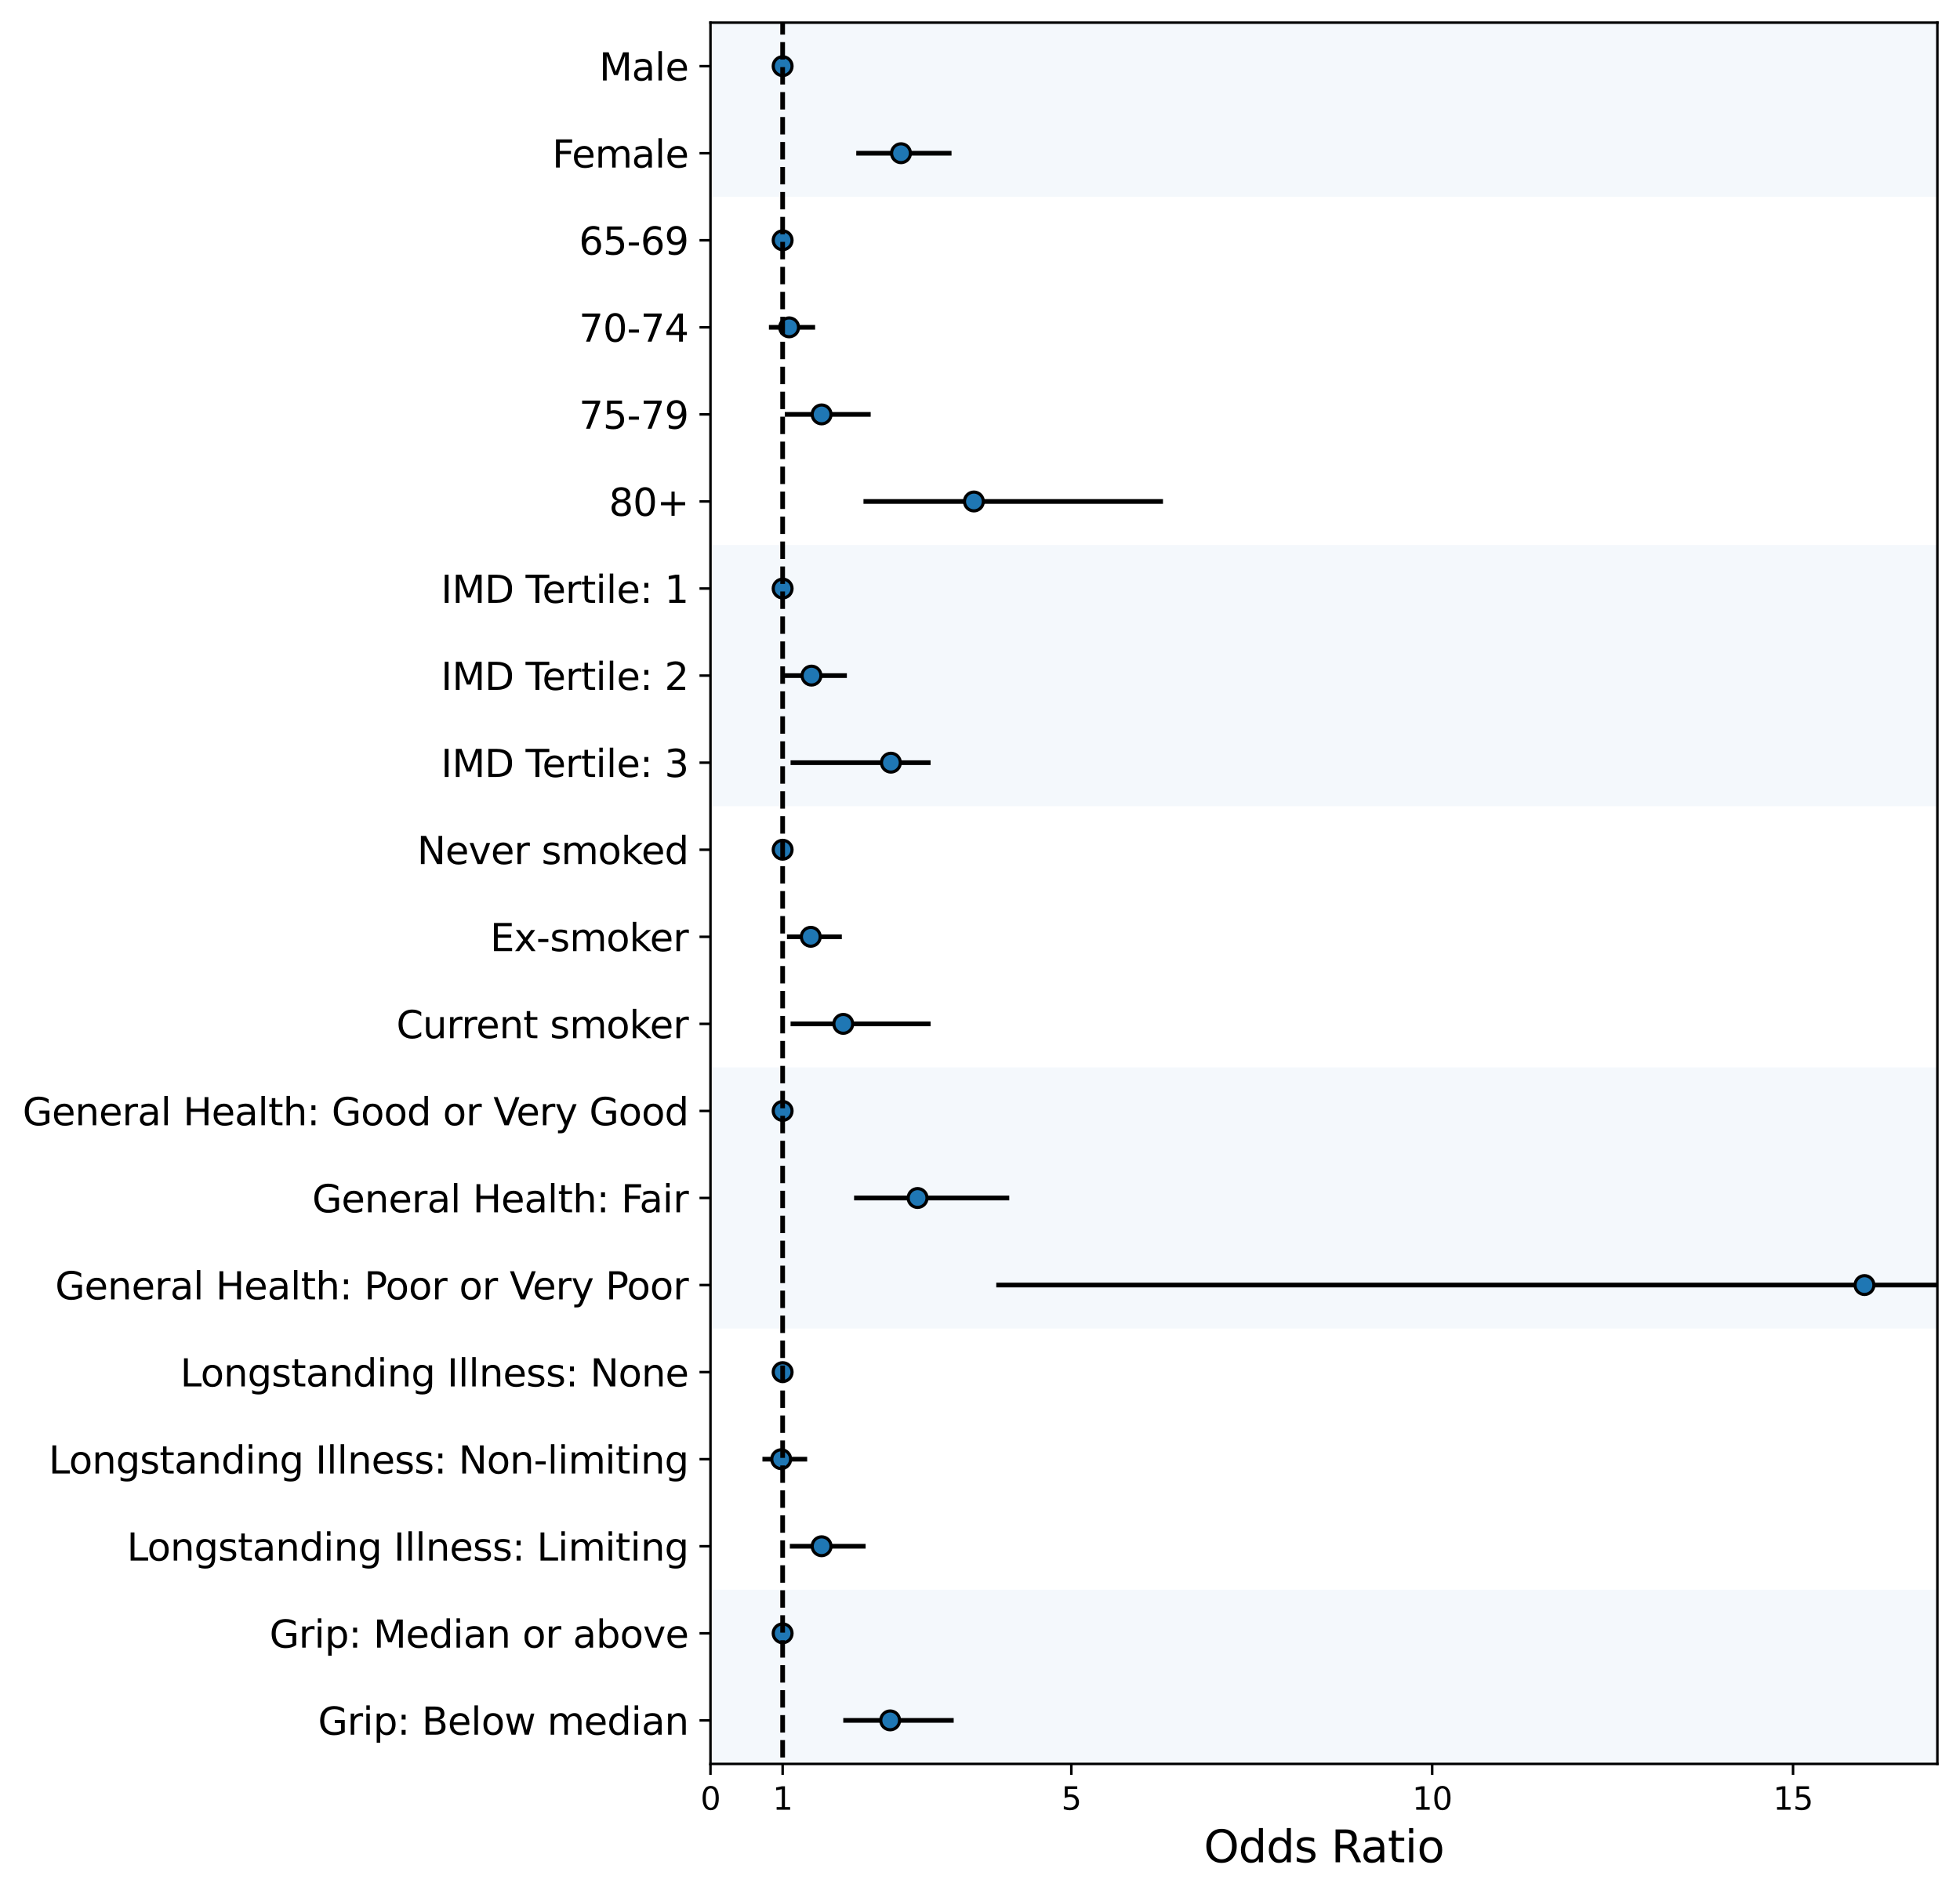 <?xml version="1.0" encoding="utf-8" standalone="no"?>
<!DOCTYPE svg PUBLIC "-//W3C//DTD SVG 1.1//EN"
  "http://www.w3.org/Graphics/SVG/1.1/DTD/svg11.dtd">
<svg xmlns:xlink="http://www.w3.org/1999/xlink" width="623.984pt" height="603.028pt" viewBox="0 0 623.984 603.028" xmlns="http://www.w3.org/2000/svg" version="1.1">
 <defs>
  <style type="text/css">*{stroke-linejoin: round; stroke-linecap: butt}</style>
 </defs>
 <g id="figure_1">
  <g id="patch_1">
   <path d="M 0 603.028 
L 623.984 603.028 
L 623.984 0 
L 0 0 
z
" style="fill: #ffffff"/>
  </g>
  <g id="axes_1">
   <g id="patch_2">
    <path d="M 226.184 561.6 
L 616.784 561.6 
L 616.784 7.2 
L 226.184 7.2 
z
" style="fill: #ffffff"/>
   </g>
   <g id="PolyCollection_1">
    <defs>
     <path id="mcd8cd45d99" d="M 203.207 -96.868 
L 203.207 -41.428 
L 616.784 -41.428 
L 616.784 -96.868 
L 616.784 -96.868 
L 203.207 -96.868 
z
"/>
    </defs>
    <g clip-path="url(#pb4b46b99a5)">
     <use xlink:href="#mcd8cd45d99" x="0" y="603.028" style="fill: #1f77b4; fill-opacity: 0.05"/>
    </g>
   </g>
   <g id="PolyCollection_2">
    <defs>
     <path id="m947e1f8c2d" d="M 203.207 -180.028 
L 203.207 -96.868 
L 616.784 -96.868 
L 616.784 -180.028 
L 616.784 -180.028 
L 203.207 -180.028 
z
"/>
    </defs>
    <g clip-path="url(#pb4b46b99a5)">
     <use xlink:href="#m947e1f8c2d" x="0" y="603.028" style="fill: #ffffff; fill-opacity: 0.05"/>
    </g>
   </g>
   <g id="PolyCollection_3">
    <defs>
     <path id="mc89054a65e" d="M 203.207 -263.188 
L 203.207 -180.028 
L 616.784 -180.028 
L 616.784 -263.188 
L 616.784 -263.188 
L 203.207 -263.188 
z
"/>
    </defs>
    <g clip-path="url(#pb4b46b99a5)">
     <use xlink:href="#mc89054a65e" x="0" y="603.028" style="fill: #1f77b4; fill-opacity: 0.05"/>
    </g>
   </g>
   <g id="PolyCollection_4">
    <defs>
     <path id="m7acc82a62a" d="M 203.207 -346.348 
L 203.207 -263.188 
L 616.784 -263.188 
L 616.784 -346.348 
L 616.784 -346.348 
L 203.207 -346.348 
z
"/>
    </defs>
    <g clip-path="url(#pb4b46b99a5)">
     <use xlink:href="#m7acc82a62a" x="0" y="603.028" style="fill: #ffffff; fill-opacity: 0.05"/>
    </g>
   </g>
   <g id="PolyCollection_5">
    <defs>
     <path id="m56901413cc" d="M 203.207 -429.507 
L 203.207 -346.348 
L 616.784 -346.348 
L 616.784 -429.507 
L 616.784 -429.507 
L 203.207 -429.507 
z
"/>
    </defs>
    <g clip-path="url(#pb4b46b99a5)">
     <use xlink:href="#m56901413cc" x="0" y="603.028" style="fill: #1f77b4; fill-opacity: 0.05"/>
    </g>
   </g>
   <g id="PolyCollection_6">
    <defs>
     <path id="mdb73502185" d="M 203.207 -540.388 
L 203.207 -429.507 
L 616.784 -429.507 
L 616.784 -540.388 
L 616.784 -540.388 
L 203.207 -540.388 
z
"/>
    </defs>
    <g clip-path="url(#pb4b46b99a5)">
     <use xlink:href="#mdb73502185" x="0" y="603.028" style="fill: #ffffff; fill-opacity: 0.05"/>
    </g>
   </g>
   <g id="PolyCollection_7">
    <defs>
     <path id="m9c65bb2703" d="M 203.207 -595.827 
L 203.207 -540.388 
L 616.784 -540.388 
L 616.784 -595.827 
L 616.784 -595.827 
L 203.207 -595.827 
z
"/>
    </defs>
    <g clip-path="url(#pb4b46b99a5)">
     <use xlink:href="#m9c65bb2703" x="0" y="603.028" style="fill: #1f77b4; fill-opacity: 0.05"/>
    </g>
   </g>
   <g id="LineCollection_1">
    <path d="M 249.16 21.06 
L 249.16 21.06 
" clip-path="url(#pb4b46b99a5)" style="fill: none; stroke: #000000; stroke-width: 1.5"/>
    <path d="M 272.596 48.78 
L 302.925 48.78 
" clip-path="url(#pb4b46b99a5)" style="fill: none; stroke: #000000; stroke-width: 1.5"/>
    <path d="M 249.16 76.5 
L 249.16 76.5 
" clip-path="url(#pb4b46b99a5)" style="fill: none; stroke: #000000; stroke-width: 1.5"/>
    <path d="M 244.795 104.22 
L 259.5 104.22 
" clip-path="url(#pb4b46b99a5)" style="fill: none; stroke: #000000; stroke-width: 1.5"/>
    <path d="M 249.85 131.94 
L 277.192 131.94 
" clip-path="url(#pb4b46b99a5)" style="fill: none; stroke: #000000; stroke-width: 1.5"/>
    <path d="M 274.894 159.66 
L 370.246 159.66 
" clip-path="url(#pb4b46b99a5)" style="fill: none; stroke: #000000; stroke-width: 1.5"/>
    <path d="M 249.16 187.38 
L 249.16 187.38 
" clip-path="url(#pb4b46b99a5)" style="fill: none; stroke: #000000; stroke-width: 1.5"/>
    <path d="M 249.85 215.1 
L 269.609 215.1 
" clip-path="url(#pb4b46b99a5)" style="fill: none; stroke: #000000; stroke-width: 1.5"/>
    <path d="M 251.688 242.82 
L 296.262 242.82 
" clip-path="url(#pb4b46b99a5)" style="fill: none; stroke: #000000; stroke-width: 1.5"/>
    <path d="M 249.16 270.54 
L 249.16 270.54 
" clip-path="url(#pb4b46b99a5)" style="fill: none; stroke: #000000; stroke-width: 1.5"/>
    <path d="M 250.539 298.26 
L 268.001 298.26 
" clip-path="url(#pb4b46b99a5)" style="fill: none; stroke: #000000; stroke-width: 1.5"/>
    <path d="M 251.688 325.98 
L 296.262 325.98 
" clip-path="url(#pb4b46b99a5)" style="fill: none; stroke: #000000; stroke-width: 1.5"/>
    <path d="M 249.16 353.7 
L 249.16 353.7 
" clip-path="url(#pb4b46b99a5)" style="fill: none; stroke: #000000; stroke-width: 1.5"/>
    <path d="M 271.907 381.42 
L 321.306 381.42 
" clip-path="url(#pb4b46b99a5)" style="fill: none; stroke: #000000; stroke-width: 1.5"/>
    <path d="M 317.171 409.14 
L 624.984 409.14 
" clip-path="url(#pb4b46b99a5)" style="fill: none; stroke: #000000; stroke-width: 1.5"/>
    <path d="M 249.16 436.86 
L 249.16 436.86 
" clip-path="url(#pb4b46b99a5)" style="fill: none; stroke: #000000; stroke-width: 1.5"/>
    <path d="M 242.727 464.58 
L 256.972 464.58 
" clip-path="url(#pb4b46b99a5)" style="fill: none; stroke: #000000; stroke-width: 1.5"/>
    <path d="M 251.458 492.3 
L 275.583 492.3 
" clip-path="url(#pb4b46b99a5)" style="fill: none; stroke: #000000; stroke-width: 1.5"/>
    <path d="M 249.16 520.02 
L 249.16 520.02 
" clip-path="url(#pb4b46b99a5)" style="fill: none; stroke: #000000; stroke-width: 1.5"/>
    <path d="M 268.46 547.74 
L 303.614 547.74 
" clip-path="url(#pb4b46b99a5)" style="fill: none; stroke: #000000; stroke-width: 1.5"/>
   </g>
   <g id="line2d_1">
    <defs>
     <path id="mbb0b770c91" d="M 0 3 
C 0.796 3 1.559 2.684 2.121 2.121 
C 2.684 1.559 3 0.796 3 0 
C 3 -0.796 2.684 -1.559 2.121 -2.121 
C 1.559 -2.684 0.796 -3 0 -3 
C -0.796 -3 -1.559 -2.684 -2.121 -2.121 
C -2.684 -1.559 -3 -0.796 -3 0 
C -3 0.796 -2.684 1.559 -2.121 2.121 
C -1.559 2.684 -0.796 3 0 3 
z
" style="stroke: #000000"/>
    </defs>
    <g clip-path="url(#pb4b46b99a5)">
     <use xlink:href="#mbb0b770c91" x="249.16" y="21.06" style="stroke: #000000"/>
     <use xlink:href="#mbb0b770c91" x="286.842" y="48.78" style="stroke: #000000"/>
     <use xlink:href="#mbb0b770c91" x="249.16" y="76.5" style="stroke: #000000"/>
     <use xlink:href="#mbb0b770c91" x="251.228" y="104.22" style="stroke: #000000"/>
     <use xlink:href="#mbb0b770c91" x="261.568" y="131.94" style="stroke: #000000"/>
     <use xlink:href="#mbb0b770c91" x="310.048" y="159.66" style="stroke: #000000"/>
     <use xlink:href="#mbb0b770c91" x="249.16" y="187.38" style="stroke: #000000"/>
     <use xlink:href="#mbb0b770c91" x="258.351" y="215.1" style="stroke: #000000"/>
     <use xlink:href="#mbb0b770c91" x="283.625" y="242.82" style="stroke: #000000"/>
     <use xlink:href="#mbb0b770c91" x="249.16" y="270.54" style="stroke: #000000"/>
     <use xlink:href="#mbb0b770c91" x="258.121" y="298.26" style="stroke: #000000"/>
     <use xlink:href="#mbb0b770c91" x="268.46" y="325.98" style="stroke: #000000"/>
     <use xlink:href="#mbb0b770c91" x="249.16" y="353.7" style="stroke: #000000"/>
     <use xlink:href="#mbb0b770c91" x="292.126" y="381.42" style="stroke: #000000"/>
     <use xlink:href="#mbb0b770c91" x="593.578" y="409.14" style="stroke: #000000"/>
     <use xlink:href="#mbb0b770c91" x="249.16" y="436.86" style="stroke: #000000"/>
     <use xlink:href="#mbb0b770c91" x="248.701" y="464.58" style="stroke: #000000"/>
     <use xlink:href="#mbb0b770c91" x="261.568" y="492.3" style="stroke: #000000"/>
     <use xlink:href="#mbb0b770c91" x="249.16" y="520.02" style="stroke: #000000"/>
     <use xlink:href="#mbb0b770c91" x="283.395" y="547.74" style="stroke: #000000"/>
    </g>
   </g>
   <g id="matplotlib.axis_1">
    <g id="xtick_1">
     <g id="line2d_2">
      <defs>
       <path id="m3e91bd9769" d="M 0 0 
L 0 3.5 
" style="stroke: #000000; stroke-width: 0.8"/>
      </defs>
      <g>
       <use xlink:href="#m3e91bd9769" x="226.184" y="561.6" style="stroke: #000000; stroke-width: 0.8"/>
      </g>
     </g>
     <g id="text_1">
      <!-- 0 -->
      <g transform="translate(223.002 576.198) scale(0.1 -0.1)">
       <defs>
        <path id="DejaVuSans-30" d="M 2034 4250 
Q 1547 4250 1301 3770 
Q 1056 3291 1056 2328 
Q 1056 1369 1301 889 
Q 1547 409 2034 409 
Q 2525 409 2770 889 
Q 3016 1369 3016 2328 
Q 3016 3291 2770 3770 
Q 2525 4250 2034 4250 
z
M 2034 4750 
Q 2819 4750 3233 4129 
Q 3647 3509 3647 2328 
Q 3647 1150 3233 529 
Q 2819 -91 2034 -91 
Q 1250 -91 836 529 
Q 422 1150 422 2328 
Q 422 3509 836 4129 
Q 1250 4750 2034 4750 
z
" transform="scale(0.016)"/>
       </defs>
       <use xlink:href="#DejaVuSans-30"/>
      </g>
     </g>
    </g>
    <g id="xtick_2">
     <g id="line2d_3">
      <g>
       <use xlink:href="#m3e91bd9769" x="249.16" y="561.6" style="stroke: #000000; stroke-width: 0.8"/>
      </g>
     </g>
     <g id="text_2">
      <!-- 1 -->
      <g transform="translate(245.979 576.198) scale(0.1 -0.1)">
       <defs>
        <path id="DejaVuSans-31" d="M 794 531 
L 1825 531 
L 1825 4091 
L 703 3866 
L 703 4441 
L 1819 4666 
L 2450 4666 
L 2450 531 
L 3481 531 
L 3481 0 
L 794 0 
L 794 531 
z
" transform="scale(0.016)"/>
       </defs>
       <use xlink:href="#DejaVuSans-31"/>
      </g>
     </g>
    </g>
    <g id="xtick_3">
     <g id="line2d_4">
      <g>
       <use xlink:href="#m3e91bd9769" x="341.066" y="561.6" style="stroke: #000000; stroke-width: 0.8"/>
      </g>
     </g>
     <g id="text_3">
      <!-- 5 -->
      <g transform="translate(337.885 576.198) scale(0.1 -0.1)">
       <defs>
        <path id="DejaVuSans-35" d="M 691 4666 
L 3169 4666 
L 3169 4134 
L 1269 4134 
L 1269 2991 
Q 1406 3038 1543 3061 
Q 1681 3084 1819 3084 
Q 2600 3084 3056 2656 
Q 3513 2228 3513 1497 
Q 3513 744 3044 326 
Q 2575 -91 1722 -91 
Q 1428 -91 1123 -41 
Q 819 9 494 109 
L 494 744 
Q 775 591 1075 516 
Q 1375 441 1709 441 
Q 2250 441 2565 725 
Q 2881 1009 2881 1497 
Q 2881 1984 2565 2268 
Q 2250 2553 1709 2553 
Q 1456 2553 1204 2497 
Q 953 2441 691 2322 
L 691 4666 
z
" transform="scale(0.016)"/>
       </defs>
       <use xlink:href="#DejaVuSans-35"/>
      </g>
     </g>
    </g>
    <g id="xtick_4">
     <g id="line2d_5">
      <g>
       <use xlink:href="#m3e91bd9769" x="455.948" y="561.6" style="stroke: #000000; stroke-width: 0.8"/>
      </g>
     </g>
     <g id="text_4">
      <!-- 10 -->
      <g transform="translate(449.586 576.198) scale(0.1 -0.1)">
       <use xlink:href="#DejaVuSans-31"/>
       <use xlink:href="#DejaVuSans-30" x="63.623"/>
      </g>
     </g>
    </g>
    <g id="xtick_5">
     <g id="line2d_6">
      <g>
       <use xlink:href="#m3e91bd9769" x="570.831" y="561.6" style="stroke: #000000; stroke-width: 0.8"/>
      </g>
     </g>
     <g id="text_5">
      <!-- 15 -->
      <g transform="translate(564.468 576.198) scale(0.1 -0.1)">
       <use xlink:href="#DejaVuSans-31"/>
       <use xlink:href="#DejaVuSans-35" x="63.623"/>
      </g>
     </g>
    </g>
    <g id="text_6">
     <!-- Odds Ratio -->
     <g transform="translate(383.246 592.916) scale(0.14 -0.14)">
      <defs>
       <path id="DejaVuSans-4f" d="M 2522 4238 
Q 1834 4238 1429 3725 
Q 1025 3213 1025 2328 
Q 1025 1447 1429 934 
Q 1834 422 2522 422 
Q 3209 422 3611 934 
Q 4013 1447 4013 2328 
Q 4013 3213 3611 3725 
Q 3209 4238 2522 4238 
z
M 2522 4750 
Q 3503 4750 4090 4092 
Q 4678 3434 4678 2328 
Q 4678 1225 4090 567 
Q 3503 -91 2522 -91 
Q 1538 -91 948 565 
Q 359 1222 359 2328 
Q 359 3434 948 4092 
Q 1538 4750 2522 4750 
z
" transform="scale(0.016)"/>
       <path id="DejaVuSans-64" d="M 2906 2969 
L 2906 4863 
L 3481 4863 
L 3481 0 
L 2906 0 
L 2906 525 
Q 2725 213 2448 61 
Q 2172 -91 1784 -91 
Q 1150 -91 751 415 
Q 353 922 353 1747 
Q 353 2572 751 3078 
Q 1150 3584 1784 3584 
Q 2172 3584 2448 3432 
Q 2725 3281 2906 2969 
z
M 947 1747 
Q 947 1113 1208 752 
Q 1469 391 1925 391 
Q 2381 391 2643 752 
Q 2906 1113 2906 1747 
Q 2906 2381 2643 2742 
Q 2381 3103 1925 3103 
Q 1469 3103 1208 2742 
Q 947 2381 947 1747 
z
" transform="scale(0.016)"/>
       <path id="DejaVuSans-73" d="M 2834 3397 
L 2834 2853 
Q 2591 2978 2328 3040 
Q 2066 3103 1784 3103 
Q 1356 3103 1142 2972 
Q 928 2841 928 2578 
Q 928 2378 1081 2264 
Q 1234 2150 1697 2047 
L 1894 2003 
Q 2506 1872 2764 1633 
Q 3022 1394 3022 966 
Q 3022 478 2636 193 
Q 2250 -91 1575 -91 
Q 1294 -91 989 -36 
Q 684 19 347 128 
L 347 722 
Q 666 556 975 473 
Q 1284 391 1588 391 
Q 1994 391 2212 530 
Q 2431 669 2431 922 
Q 2431 1156 2273 1281 
Q 2116 1406 1581 1522 
L 1381 1569 
Q 847 1681 609 1914 
Q 372 2147 372 2553 
Q 372 3047 722 3315 
Q 1072 3584 1716 3584 
Q 2034 3584 2315 3537 
Q 2597 3491 2834 3397 
z
" transform="scale(0.016)"/>
       <path id="DejaVuSans-20" transform="scale(0.016)"/>
       <path id="DejaVuSans-52" d="M 2841 2188 
Q 3044 2119 3236 1894 
Q 3428 1669 3622 1275 
L 4263 0 
L 3584 0 
L 2988 1197 
Q 2756 1666 2539 1819 
Q 2322 1972 1947 1972 
L 1259 1972 
L 1259 0 
L 628 0 
L 628 4666 
L 2053 4666 
Q 2853 4666 3247 4331 
Q 3641 3997 3641 3322 
Q 3641 2881 3436 2590 
Q 3231 2300 2841 2188 
z
M 1259 4147 
L 1259 2491 
L 2053 2491 
Q 2509 2491 2742 2702 
Q 2975 2913 2975 3322 
Q 2975 3731 2742 3939 
Q 2509 4147 2053 4147 
L 1259 4147 
z
" transform="scale(0.016)"/>
       <path id="DejaVuSans-61" d="M 2194 1759 
Q 1497 1759 1228 1600 
Q 959 1441 959 1056 
Q 959 750 1161 570 
Q 1363 391 1709 391 
Q 2188 391 2477 730 
Q 2766 1069 2766 1631 
L 2766 1759 
L 2194 1759 
z
M 3341 1997 
L 3341 0 
L 2766 0 
L 2766 531 
Q 2569 213 2275 61 
Q 1981 -91 1556 -91 
Q 1019 -91 701 211 
Q 384 513 384 1019 
Q 384 1609 779 1909 
Q 1175 2209 1959 2209 
L 2766 2209 
L 2766 2266 
Q 2766 2663 2505 2880 
Q 2244 3097 1772 3097 
Q 1472 3097 1187 3025 
Q 903 2953 641 2809 
L 641 3341 
Q 956 3463 1253 3523 
Q 1550 3584 1831 3584 
Q 2591 3584 2966 3190 
Q 3341 2797 3341 1997 
z
" transform="scale(0.016)"/>
       <path id="DejaVuSans-74" d="M 1172 4494 
L 1172 3500 
L 2356 3500 
L 2356 3053 
L 1172 3053 
L 1172 1153 
Q 1172 725 1289 603 
Q 1406 481 1766 481 
L 2356 481 
L 2356 0 
L 1766 0 
Q 1100 0 847 248 
Q 594 497 594 1153 
L 594 3053 
L 172 3053 
L 172 3500 
L 594 3500 
L 594 4494 
L 1172 4494 
z
" transform="scale(0.016)"/>
       <path id="DejaVuSans-69" d="M 603 3500 
L 1178 3500 
L 1178 0 
L 603 0 
L 603 3500 
z
M 603 4863 
L 1178 4863 
L 1178 4134 
L 603 4134 
L 603 4863 
z
" transform="scale(0.016)"/>
       <path id="DejaVuSans-6f" d="M 1959 3097 
Q 1497 3097 1228 2736 
Q 959 2375 959 1747 
Q 959 1119 1226 758 
Q 1494 397 1959 397 
Q 2419 397 2687 759 
Q 2956 1122 2956 1747 
Q 2956 2369 2687 2733 
Q 2419 3097 1959 3097 
z
M 1959 3584 
Q 2709 3584 3137 3096 
Q 3566 2609 3566 1747 
Q 3566 888 3137 398 
Q 2709 -91 1959 -91 
Q 1206 -91 779 398 
Q 353 888 353 1747 
Q 353 2609 779 3096 
Q 1206 3584 1959 3584 
z
" transform="scale(0.016)"/>
      </defs>
      <use xlink:href="#DejaVuSans-4f"/>
      <use xlink:href="#DejaVuSans-64" x="78.711"/>
      <use xlink:href="#DejaVuSans-64" x="142.188"/>
      <use xlink:href="#DejaVuSans-73" x="205.664"/>
      <use xlink:href="#DejaVuSans-20" x="257.764"/>
      <use xlink:href="#DejaVuSans-52" x="289.551"/>
      <use xlink:href="#DejaVuSans-61" x="356.783"/>
      <use xlink:href="#DejaVuSans-74" x="418.062"/>
      <use xlink:href="#DejaVuSans-69" x="457.271"/>
      <use xlink:href="#DejaVuSans-6f" x="485.055"/>
     </g>
    </g>
   </g>
   <g id="matplotlib.axis_2">
    <g id="ytick_1">
     <g id="line2d_7">
      <defs>
       <path id="ma75c7af9a1" d="M 0 0 
L -3.5 0 
" style="stroke: #000000; stroke-width: 0.8"/>
      </defs>
      <g>
       <use xlink:href="#ma75c7af9a1" x="226.184" y="547.74" style="stroke: #000000; stroke-width: 0.8"/>
      </g>
     </g>
     <g id="text_7">
      <!-- Grip: Below median -->
      <g transform="translate(101.241 552.299) scale(0.12 -0.12)">
       <defs>
        <path id="DejaVuSans-47" d="M 3809 666 
L 3809 1919 
L 2778 1919 
L 2778 2438 
L 4434 2438 
L 4434 434 
Q 4069 175 3628 42 
Q 3188 -91 2688 -91 
Q 1594 -91 976 548 
Q 359 1188 359 2328 
Q 359 3472 976 4111 
Q 1594 4750 2688 4750 
Q 3144 4750 3555 4637 
Q 3966 4525 4313 4306 
L 4313 3634 
Q 3963 3931 3569 4081 
Q 3175 4231 2741 4231 
Q 1884 4231 1454 3753 
Q 1025 3275 1025 2328 
Q 1025 1384 1454 906 
Q 1884 428 2741 428 
Q 3075 428 3337 486 
Q 3600 544 3809 666 
z
" transform="scale(0.016)"/>
        <path id="DejaVuSans-72" d="M 2631 2963 
Q 2534 3019 2420 3045 
Q 2306 3072 2169 3072 
Q 1681 3072 1420 2755 
Q 1159 2438 1159 1844 
L 1159 0 
L 581 0 
L 581 3500 
L 1159 3500 
L 1159 2956 
Q 1341 3275 1631 3429 
Q 1922 3584 2338 3584 
Q 2397 3584 2469 3576 
Q 2541 3569 2628 3553 
L 2631 2963 
z
" transform="scale(0.016)"/>
        <path id="DejaVuSans-70" d="M 1159 525 
L 1159 -1331 
L 581 -1331 
L 581 3500 
L 1159 3500 
L 1159 2969 
Q 1341 3281 1617 3432 
Q 1894 3584 2278 3584 
Q 2916 3584 3314 3078 
Q 3713 2572 3713 1747 
Q 3713 922 3314 415 
Q 2916 -91 2278 -91 
Q 1894 -91 1617 61 
Q 1341 213 1159 525 
z
M 3116 1747 
Q 3116 2381 2855 2742 
Q 2594 3103 2138 3103 
Q 1681 3103 1420 2742 
Q 1159 2381 1159 1747 
Q 1159 1113 1420 752 
Q 1681 391 2138 391 
Q 2594 391 2855 752 
Q 3116 1113 3116 1747 
z
" transform="scale(0.016)"/>
        <path id="DejaVuSans-3a" d="M 750 794 
L 1409 794 
L 1409 0 
L 750 0 
L 750 794 
z
M 750 3309 
L 1409 3309 
L 1409 2516 
L 750 2516 
L 750 3309 
z
" transform="scale(0.016)"/>
        <path id="DejaVuSans-42" d="M 1259 2228 
L 1259 519 
L 2272 519 
Q 2781 519 3026 730 
Q 3272 941 3272 1375 
Q 3272 1813 3026 2020 
Q 2781 2228 2272 2228 
L 1259 2228 
z
M 1259 4147 
L 1259 2741 
L 2194 2741 
Q 2656 2741 2882 2914 
Q 3109 3088 3109 3444 
Q 3109 3797 2882 3972 
Q 2656 4147 2194 4147 
L 1259 4147 
z
M 628 4666 
L 2241 4666 
Q 2963 4666 3353 4366 
Q 3744 4066 3744 3513 
Q 3744 3084 3544 2831 
Q 3344 2578 2956 2516 
Q 3422 2416 3680 2098 
Q 3938 1781 3938 1306 
Q 3938 681 3513 340 
Q 3088 0 2303 0 
L 628 0 
L 628 4666 
z
" transform="scale(0.016)"/>
        <path id="DejaVuSans-65" d="M 3597 1894 
L 3597 1613 
L 953 1613 
Q 991 1019 1311 708 
Q 1631 397 2203 397 
Q 2534 397 2845 478 
Q 3156 559 3463 722 
L 3463 178 
Q 3153 47 2828 -22 
Q 2503 -91 2169 -91 
Q 1331 -91 842 396 
Q 353 884 353 1716 
Q 353 2575 817 3079 
Q 1281 3584 2069 3584 
Q 2775 3584 3186 3129 
Q 3597 2675 3597 1894 
z
M 3022 2063 
Q 3016 2534 2758 2815 
Q 2500 3097 2075 3097 
Q 1594 3097 1305 2825 
Q 1016 2553 972 2059 
L 3022 2063 
z
" transform="scale(0.016)"/>
        <path id="DejaVuSans-6c" d="M 603 4863 
L 1178 4863 
L 1178 0 
L 603 0 
L 603 4863 
z
" transform="scale(0.016)"/>
        <path id="DejaVuSans-77" d="M 269 3500 
L 844 3500 
L 1563 769 
L 2278 3500 
L 2956 3500 
L 3675 769 
L 4391 3500 
L 4966 3500 
L 4050 0 
L 3372 0 
L 2619 2869 
L 1863 0 
L 1184 0 
L 269 3500 
z
" transform="scale(0.016)"/>
        <path id="DejaVuSans-6d" d="M 3328 2828 
Q 3544 3216 3844 3400 
Q 4144 3584 4550 3584 
Q 5097 3584 5394 3201 
Q 5691 2819 5691 2113 
L 5691 0 
L 5113 0 
L 5113 2094 
Q 5113 2597 4934 2840 
Q 4756 3084 4391 3084 
Q 3944 3084 3684 2787 
Q 3425 2491 3425 1978 
L 3425 0 
L 2847 0 
L 2847 2094 
Q 2847 2600 2669 2842 
Q 2491 3084 2119 3084 
Q 1678 3084 1418 2786 
Q 1159 2488 1159 1978 
L 1159 0 
L 581 0 
L 581 3500 
L 1159 3500 
L 1159 2956 
Q 1356 3278 1631 3431 
Q 1906 3584 2284 3584 
Q 2666 3584 2933 3390 
Q 3200 3197 3328 2828 
z
" transform="scale(0.016)"/>
        <path id="DejaVuSans-6e" d="M 3513 2113 
L 3513 0 
L 2938 0 
L 2938 2094 
Q 2938 2591 2744 2837 
Q 2550 3084 2163 3084 
Q 1697 3084 1428 2787 
Q 1159 2491 1159 1978 
L 1159 0 
L 581 0 
L 581 3500 
L 1159 3500 
L 1159 2956 
Q 1366 3272 1645 3428 
Q 1925 3584 2291 3584 
Q 2894 3584 3203 3211 
Q 3513 2838 3513 2113 
z
" transform="scale(0.016)"/>
       </defs>
       <use xlink:href="#DejaVuSans-47"/>
       <use xlink:href="#DejaVuSans-72" x="77.49"/>
       <use xlink:href="#DejaVuSans-69" x="118.604"/>
       <use xlink:href="#DejaVuSans-70" x="146.387"/>
       <use xlink:href="#DejaVuSans-3a" x="209.863"/>
       <use xlink:href="#DejaVuSans-20" x="243.555"/>
       <use xlink:href="#DejaVuSans-42" x="275.342"/>
       <use xlink:href="#DejaVuSans-65" x="343.945"/>
       <use xlink:href="#DejaVuSans-6c" x="405.469"/>
       <use xlink:href="#DejaVuSans-6f" x="433.252"/>
       <use xlink:href="#DejaVuSans-77" x="494.434"/>
       <use xlink:href="#DejaVuSans-20" x="576.221"/>
       <use xlink:href="#DejaVuSans-6d" x="608.008"/>
       <use xlink:href="#DejaVuSans-65" x="705.42"/>
       <use xlink:href="#DejaVuSans-64" x="766.943"/>
       <use xlink:href="#DejaVuSans-69" x="830.42"/>
       <use xlink:href="#DejaVuSans-61" x="858.203"/>
       <use xlink:href="#DejaVuSans-6e" x="919.482"/>
      </g>
     </g>
    </g>
    <g id="ytick_2">
     <g id="line2d_8">
      <g>
       <use xlink:href="#ma75c7af9a1" x="226.184" y="520.02" style="stroke: #000000; stroke-width: 0.8"/>
      </g>
     </g>
     <g id="text_8">
      <!-- Grip: Median or above -->
      <g transform="translate(85.793 524.579) scale(0.12 -0.12)">
       <defs>
        <path id="DejaVuSans-4d" d="M 628 4666 
L 1569 4666 
L 2759 1491 
L 3956 4666 
L 4897 4666 
L 4897 0 
L 4281 0 
L 4281 4097 
L 3078 897 
L 2444 897 
L 1241 4097 
L 1241 0 
L 628 0 
L 628 4666 
z
" transform="scale(0.016)"/>
        <path id="DejaVuSans-62" d="M 3116 1747 
Q 3116 2381 2855 2742 
Q 2594 3103 2138 3103 
Q 1681 3103 1420 2742 
Q 1159 2381 1159 1747 
Q 1159 1113 1420 752 
Q 1681 391 2138 391 
Q 2594 391 2855 752 
Q 3116 1113 3116 1747 
z
M 1159 2969 
Q 1341 3281 1617 3432 
Q 1894 3584 2278 3584 
Q 2916 3584 3314 3078 
Q 3713 2572 3713 1747 
Q 3713 922 3314 415 
Q 2916 -91 2278 -91 
Q 1894 -91 1617 61 
Q 1341 213 1159 525 
L 1159 0 
L 581 0 
L 581 4863 
L 1159 4863 
L 1159 2969 
z
" transform="scale(0.016)"/>
        <path id="DejaVuSans-76" d="M 191 3500 
L 800 3500 
L 1894 563 
L 2988 3500 
L 3597 3500 
L 2284 0 
L 1503 0 
L 191 3500 
z
" transform="scale(0.016)"/>
       </defs>
       <use xlink:href="#DejaVuSans-47"/>
       <use xlink:href="#DejaVuSans-72" x="77.49"/>
       <use xlink:href="#DejaVuSans-69" x="118.604"/>
       <use xlink:href="#DejaVuSans-70" x="146.387"/>
       <use xlink:href="#DejaVuSans-3a" x="209.863"/>
       <use xlink:href="#DejaVuSans-20" x="243.555"/>
       <use xlink:href="#DejaVuSans-4d" x="275.342"/>
       <use xlink:href="#DejaVuSans-65" x="361.621"/>
       <use xlink:href="#DejaVuSans-64" x="423.145"/>
       <use xlink:href="#DejaVuSans-69" x="486.621"/>
       <use xlink:href="#DejaVuSans-61" x="514.404"/>
       <use xlink:href="#DejaVuSans-6e" x="575.684"/>
       <use xlink:href="#DejaVuSans-20" x="639.062"/>
       <use xlink:href="#DejaVuSans-6f" x="670.85"/>
       <use xlink:href="#DejaVuSans-72" x="732.031"/>
       <use xlink:href="#DejaVuSans-20" x="773.145"/>
       <use xlink:href="#DejaVuSans-61" x="804.932"/>
       <use xlink:href="#DejaVuSans-62" x="866.211"/>
       <use xlink:href="#DejaVuSans-6f" x="929.688"/>
       <use xlink:href="#DejaVuSans-76" x="990.869"/>
       <use xlink:href="#DejaVuSans-65" x="1050.049"/>
      </g>
     </g>
    </g>
    <g id="ytick_3">
     <g id="line2d_9">
      <g>
       <use xlink:href="#ma75c7af9a1" x="226.184" y="492.3" style="stroke: #000000; stroke-width: 0.8"/>
      </g>
     </g>
     <g id="text_9">
      <!-- Longstanding Illness: Limiting -->
      <g transform="translate(40.38 496.859) scale(0.12 -0.12)">
       <defs>
        <path id="DejaVuSans-4c" d="M 628 4666 
L 1259 4666 
L 1259 531 
L 3531 531 
L 3531 0 
L 628 0 
L 628 4666 
z
" transform="scale(0.016)"/>
        <path id="DejaVuSans-67" d="M 2906 1791 
Q 2906 2416 2648 2759 
Q 2391 3103 1925 3103 
Q 1463 3103 1205 2759 
Q 947 2416 947 1791 
Q 947 1169 1205 825 
Q 1463 481 1925 481 
Q 2391 481 2648 825 
Q 2906 1169 2906 1791 
z
M 3481 434 
Q 3481 -459 3084 -895 
Q 2688 -1331 1869 -1331 
Q 1566 -1331 1297 -1286 
Q 1028 -1241 775 -1147 
L 775 -588 
Q 1028 -725 1275 -790 
Q 1522 -856 1778 -856 
Q 2344 -856 2625 -561 
Q 2906 -266 2906 331 
L 2906 616 
Q 2728 306 2450 153 
Q 2172 0 1784 0 
Q 1141 0 747 490 
Q 353 981 353 1791 
Q 353 2603 747 3093 
Q 1141 3584 1784 3584 
Q 2172 3584 2450 3431 
Q 2728 3278 2906 2969 
L 2906 3500 
L 3481 3500 
L 3481 434 
z
" transform="scale(0.016)"/>
        <path id="DejaVuSans-49" d="M 628 4666 
L 1259 4666 
L 1259 0 
L 628 0 
L 628 4666 
z
" transform="scale(0.016)"/>
       </defs>
       <use xlink:href="#DejaVuSans-4c"/>
       <use xlink:href="#DejaVuSans-6f" x="53.963"/>
       <use xlink:href="#DejaVuSans-6e" x="115.145"/>
       <use xlink:href="#DejaVuSans-67" x="178.523"/>
       <use xlink:href="#DejaVuSans-73" x="242"/>
       <use xlink:href="#DejaVuSans-74" x="294.1"/>
       <use xlink:href="#DejaVuSans-61" x="333.309"/>
       <use xlink:href="#DejaVuSans-6e" x="394.588"/>
       <use xlink:href="#DejaVuSans-64" x="457.967"/>
       <use xlink:href="#DejaVuSans-69" x="521.443"/>
       <use xlink:href="#DejaVuSans-6e" x="549.227"/>
       <use xlink:href="#DejaVuSans-67" x="612.605"/>
       <use xlink:href="#DejaVuSans-20" x="676.082"/>
       <use xlink:href="#DejaVuSans-49" x="707.869"/>
       <use xlink:href="#DejaVuSans-6c" x="737.361"/>
       <use xlink:href="#DejaVuSans-6c" x="765.145"/>
       <use xlink:href="#DejaVuSans-6e" x="792.928"/>
       <use xlink:href="#DejaVuSans-65" x="856.307"/>
       <use xlink:href="#DejaVuSans-73" x="917.83"/>
       <use xlink:href="#DejaVuSans-73" x="969.93"/>
       <use xlink:href="#DejaVuSans-3a" x="1022.029"/>
       <use xlink:href="#DejaVuSans-20" x="1055.721"/>
       <use xlink:href="#DejaVuSans-4c" x="1087.508"/>
       <use xlink:href="#DejaVuSans-69" x="1143.221"/>
       <use xlink:href="#DejaVuSans-6d" x="1171.004"/>
       <use xlink:href="#DejaVuSans-69" x="1268.416"/>
       <use xlink:href="#DejaVuSans-74" x="1296.199"/>
       <use xlink:href="#DejaVuSans-69" x="1335.408"/>
       <use xlink:href="#DejaVuSans-6e" x="1363.191"/>
       <use xlink:href="#DejaVuSans-67" x="1426.57"/>
      </g>
     </g>
    </g>
    <g id="ytick_4">
     <g id="line2d_10">
      <g>
       <use xlink:href="#ma75c7af9a1" x="226.184" y="464.58" style="stroke: #000000; stroke-width: 0.8"/>
      </g>
     </g>
     <g id="text_10">
      <!-- Longstanding Illness: Non-limiting -->
      <g transform="translate(15.478 469.139) scale(0.12 -0.12)">
       <defs>
        <path id="DejaVuSans-4e" d="M 628 4666 
L 1478 4666 
L 3547 763 
L 3547 4666 
L 4159 4666 
L 4159 0 
L 3309 0 
L 1241 3903 
L 1241 0 
L 628 0 
L 628 4666 
z
" transform="scale(0.016)"/>
        <path id="DejaVuSans-2d" d="M 313 2009 
L 1997 2009 
L 1997 1497 
L 313 1497 
L 313 2009 
z
" transform="scale(0.016)"/>
       </defs>
       <use xlink:href="#DejaVuSans-4c"/>
       <use xlink:href="#DejaVuSans-6f" x="53.963"/>
       <use xlink:href="#DejaVuSans-6e" x="115.145"/>
       <use xlink:href="#DejaVuSans-67" x="178.523"/>
       <use xlink:href="#DejaVuSans-73" x="242"/>
       <use xlink:href="#DejaVuSans-74" x="294.1"/>
       <use xlink:href="#DejaVuSans-61" x="333.309"/>
       <use xlink:href="#DejaVuSans-6e" x="394.588"/>
       <use xlink:href="#DejaVuSans-64" x="457.967"/>
       <use xlink:href="#DejaVuSans-69" x="521.443"/>
       <use xlink:href="#DejaVuSans-6e" x="549.227"/>
       <use xlink:href="#DejaVuSans-67" x="612.605"/>
       <use xlink:href="#DejaVuSans-20" x="676.082"/>
       <use xlink:href="#DejaVuSans-49" x="707.869"/>
       <use xlink:href="#DejaVuSans-6c" x="737.361"/>
       <use xlink:href="#DejaVuSans-6c" x="765.145"/>
       <use xlink:href="#DejaVuSans-6e" x="792.928"/>
       <use xlink:href="#DejaVuSans-65" x="856.307"/>
       <use xlink:href="#DejaVuSans-73" x="917.83"/>
       <use xlink:href="#DejaVuSans-73" x="969.93"/>
       <use xlink:href="#DejaVuSans-3a" x="1022.029"/>
       <use xlink:href="#DejaVuSans-20" x="1055.721"/>
       <use xlink:href="#DejaVuSans-4e" x="1087.508"/>
       <use xlink:href="#DejaVuSans-6f" x="1162.312"/>
       <use xlink:href="#DejaVuSans-6e" x="1223.494"/>
       <use xlink:href="#DejaVuSans-2d" x="1286.873"/>
       <use xlink:href="#DejaVuSans-6c" x="1322.957"/>
       <use xlink:href="#DejaVuSans-69" x="1350.74"/>
       <use xlink:href="#DejaVuSans-6d" x="1378.523"/>
       <use xlink:href="#DejaVuSans-69" x="1475.936"/>
       <use xlink:href="#DejaVuSans-74" x="1503.719"/>
       <use xlink:href="#DejaVuSans-69" x="1542.928"/>
       <use xlink:href="#DejaVuSans-6e" x="1570.711"/>
       <use xlink:href="#DejaVuSans-67" x="1634.09"/>
      </g>
     </g>
    </g>
    <g id="ytick_5">
     <g id="line2d_11">
      <g>
       <use xlink:href="#ma75c7af9a1" x="226.184" y="436.86" style="stroke: #000000; stroke-width: 0.8"/>
      </g>
     </g>
     <g id="text_11">
      <!-- Longstanding Illness: None -->
      <g transform="translate(57.375 441.419) scale(0.12 -0.12)">
       <use xlink:href="#DejaVuSans-4c"/>
       <use xlink:href="#DejaVuSans-6f" x="53.963"/>
       <use xlink:href="#DejaVuSans-6e" x="115.145"/>
       <use xlink:href="#DejaVuSans-67" x="178.523"/>
       <use xlink:href="#DejaVuSans-73" x="242"/>
       <use xlink:href="#DejaVuSans-74" x="294.1"/>
       <use xlink:href="#DejaVuSans-61" x="333.309"/>
       <use xlink:href="#DejaVuSans-6e" x="394.588"/>
       <use xlink:href="#DejaVuSans-64" x="457.967"/>
       <use xlink:href="#DejaVuSans-69" x="521.443"/>
       <use xlink:href="#DejaVuSans-6e" x="549.227"/>
       <use xlink:href="#DejaVuSans-67" x="612.605"/>
       <use xlink:href="#DejaVuSans-20" x="676.082"/>
       <use xlink:href="#DejaVuSans-49" x="707.869"/>
       <use xlink:href="#DejaVuSans-6c" x="737.361"/>
       <use xlink:href="#DejaVuSans-6c" x="765.145"/>
       <use xlink:href="#DejaVuSans-6e" x="792.928"/>
       <use xlink:href="#DejaVuSans-65" x="856.307"/>
       <use xlink:href="#DejaVuSans-73" x="917.83"/>
       <use xlink:href="#DejaVuSans-73" x="969.93"/>
       <use xlink:href="#DejaVuSans-3a" x="1022.029"/>
       <use xlink:href="#DejaVuSans-20" x="1055.721"/>
       <use xlink:href="#DejaVuSans-4e" x="1087.508"/>
       <use xlink:href="#DejaVuSans-6f" x="1162.312"/>
       <use xlink:href="#DejaVuSans-6e" x="1223.494"/>
       <use xlink:href="#DejaVuSans-65" x="1286.873"/>
      </g>
     </g>
    </g>
    <g id="ytick_6">
     <g id="line2d_12">
      <g>
       <use xlink:href="#ma75c7af9a1" x="226.184" y="409.14" style="stroke: #000000; stroke-width: 0.8"/>
      </g>
     </g>
     <g id="text_12">
      <!-- General Health: Poor or Very Poor -->
      <g transform="translate(17.565 413.699) scale(0.12 -0.12)">
       <defs>
        <path id="DejaVuSans-48" d="M 628 4666 
L 1259 4666 
L 1259 2753 
L 3553 2753 
L 3553 4666 
L 4184 4666 
L 4184 0 
L 3553 0 
L 3553 2222 
L 1259 2222 
L 1259 0 
L 628 0 
L 628 4666 
z
" transform="scale(0.016)"/>
        <path id="DejaVuSans-68" d="M 3513 2113 
L 3513 0 
L 2938 0 
L 2938 2094 
Q 2938 2591 2744 2837 
Q 2550 3084 2163 3084 
Q 1697 3084 1428 2787 
Q 1159 2491 1159 1978 
L 1159 0 
L 581 0 
L 581 4863 
L 1159 4863 
L 1159 2956 
Q 1366 3272 1645 3428 
Q 1925 3584 2291 3584 
Q 2894 3584 3203 3211 
Q 3513 2838 3513 2113 
z
" transform="scale(0.016)"/>
        <path id="DejaVuSans-50" d="M 1259 4147 
L 1259 2394 
L 2053 2394 
Q 2494 2394 2734 2622 
Q 2975 2850 2975 3272 
Q 2975 3691 2734 3919 
Q 2494 4147 2053 4147 
L 1259 4147 
z
M 628 4666 
L 2053 4666 
Q 2838 4666 3239 4311 
Q 3641 3956 3641 3272 
Q 3641 2581 3239 2228 
Q 2838 1875 2053 1875 
L 1259 1875 
L 1259 0 
L 628 0 
L 628 4666 
z
" transform="scale(0.016)"/>
        <path id="DejaVuSans-56" d="M 1831 0 
L 50 4666 
L 709 4666 
L 2188 738 
L 3669 4666 
L 4325 4666 
L 2547 0 
L 1831 0 
z
" transform="scale(0.016)"/>
        <path id="DejaVuSans-79" d="M 2059 -325 
Q 1816 -950 1584 -1140 
Q 1353 -1331 966 -1331 
L 506 -1331 
L 506 -850 
L 844 -850 
Q 1081 -850 1212 -737 
Q 1344 -625 1503 -206 
L 1606 56 
L 191 3500 
L 800 3500 
L 1894 763 
L 2988 3500 
L 3597 3500 
L 2059 -325 
z
" transform="scale(0.016)"/>
       </defs>
       <use xlink:href="#DejaVuSans-47"/>
       <use xlink:href="#DejaVuSans-65" x="77.49"/>
       <use xlink:href="#DejaVuSans-6e" x="139.014"/>
       <use xlink:href="#DejaVuSans-65" x="202.393"/>
       <use xlink:href="#DejaVuSans-72" x="263.916"/>
       <use xlink:href="#DejaVuSans-61" x="305.029"/>
       <use xlink:href="#DejaVuSans-6c" x="366.309"/>
       <use xlink:href="#DejaVuSans-20" x="394.092"/>
       <use xlink:href="#DejaVuSans-48" x="425.879"/>
       <use xlink:href="#DejaVuSans-65" x="501.074"/>
       <use xlink:href="#DejaVuSans-61" x="562.598"/>
       <use xlink:href="#DejaVuSans-6c" x="623.877"/>
       <use xlink:href="#DejaVuSans-74" x="651.66"/>
       <use xlink:href="#DejaVuSans-68" x="690.869"/>
       <use xlink:href="#DejaVuSans-3a" x="754.248"/>
       <use xlink:href="#DejaVuSans-20" x="787.939"/>
       <use xlink:href="#DejaVuSans-50" x="819.727"/>
       <use xlink:href="#DejaVuSans-6f" x="876.404"/>
       <use xlink:href="#DejaVuSans-6f" x="937.586"/>
       <use xlink:href="#DejaVuSans-72" x="998.768"/>
       <use xlink:href="#DejaVuSans-20" x="1039.881"/>
       <use xlink:href="#DejaVuSans-6f" x="1071.668"/>
       <use xlink:href="#DejaVuSans-72" x="1132.85"/>
       <use xlink:href="#DejaVuSans-20" x="1173.963"/>
       <use xlink:href="#DejaVuSans-56" x="1205.75"/>
       <use xlink:href="#DejaVuSans-65" x="1266.408"/>
       <use xlink:href="#DejaVuSans-72" x="1327.932"/>
       <use xlink:href="#DejaVuSans-79" x="1369.045"/>
       <use xlink:href="#DejaVuSans-20" x="1428.225"/>
       <use xlink:href="#DejaVuSans-50" x="1460.012"/>
       <use xlink:href="#DejaVuSans-6f" x="1516.689"/>
       <use xlink:href="#DejaVuSans-6f" x="1577.871"/>
       <use xlink:href="#DejaVuSans-72" x="1639.053"/>
      </g>
     </g>
    </g>
    <g id="ytick_7">
     <g id="line2d_13">
      <g>
       <use xlink:href="#ma75c7af9a1" x="226.184" y="381.42" style="stroke: #000000; stroke-width: 0.8"/>
      </g>
     </g>
     <g id="text_13">
      <!-- General Health: Fair -->
      <g transform="translate(99.39 385.979) scale(0.12 -0.12)">
       <defs>
        <path id="DejaVuSans-46" d="M 628 4666 
L 3309 4666 
L 3309 4134 
L 1259 4134 
L 1259 2759 
L 3109 2759 
L 3109 2228 
L 1259 2228 
L 1259 0 
L 628 0 
L 628 4666 
z
" transform="scale(0.016)"/>
       </defs>
       <use xlink:href="#DejaVuSans-47"/>
       <use xlink:href="#DejaVuSans-65" x="77.49"/>
       <use xlink:href="#DejaVuSans-6e" x="139.014"/>
       <use xlink:href="#DejaVuSans-65" x="202.393"/>
       <use xlink:href="#DejaVuSans-72" x="263.916"/>
       <use xlink:href="#DejaVuSans-61" x="305.029"/>
       <use xlink:href="#DejaVuSans-6c" x="366.309"/>
       <use xlink:href="#DejaVuSans-20" x="394.092"/>
       <use xlink:href="#DejaVuSans-48" x="425.879"/>
       <use xlink:href="#DejaVuSans-65" x="501.074"/>
       <use xlink:href="#DejaVuSans-61" x="562.598"/>
       <use xlink:href="#DejaVuSans-6c" x="623.877"/>
       <use xlink:href="#DejaVuSans-74" x="651.66"/>
       <use xlink:href="#DejaVuSans-68" x="690.869"/>
       <use xlink:href="#DejaVuSans-3a" x="754.248"/>
       <use xlink:href="#DejaVuSans-20" x="787.939"/>
       <use xlink:href="#DejaVuSans-46" x="819.727"/>
       <use xlink:href="#DejaVuSans-61" x="868.121"/>
       <use xlink:href="#DejaVuSans-69" x="929.4"/>
       <use xlink:href="#DejaVuSans-72" x="957.184"/>
      </g>
     </g>
    </g>
    <g id="ytick_8">
     <g id="line2d_14">
      <g>
       <use xlink:href="#ma75c7af9a1" x="226.184" y="353.7" style="stroke: #000000; stroke-width: 0.8"/>
      </g>
     </g>
     <g id="text_14">
      <!-- General Health: Good or Very Good -->
      <g transform="translate(7.2 358.259) scale(0.12 -0.12)">
       <use xlink:href="#DejaVuSans-47"/>
       <use xlink:href="#DejaVuSans-65" x="77.49"/>
       <use xlink:href="#DejaVuSans-6e" x="139.014"/>
       <use xlink:href="#DejaVuSans-65" x="202.393"/>
       <use xlink:href="#DejaVuSans-72" x="263.916"/>
       <use xlink:href="#DejaVuSans-61" x="305.029"/>
       <use xlink:href="#DejaVuSans-6c" x="366.309"/>
       <use xlink:href="#DejaVuSans-20" x="394.092"/>
       <use xlink:href="#DejaVuSans-48" x="425.879"/>
       <use xlink:href="#DejaVuSans-65" x="501.074"/>
       <use xlink:href="#DejaVuSans-61" x="562.598"/>
       <use xlink:href="#DejaVuSans-6c" x="623.877"/>
       <use xlink:href="#DejaVuSans-74" x="651.66"/>
       <use xlink:href="#DejaVuSans-68" x="690.869"/>
       <use xlink:href="#DejaVuSans-3a" x="754.248"/>
       <use xlink:href="#DejaVuSans-20" x="787.939"/>
       <use xlink:href="#DejaVuSans-47" x="819.727"/>
       <use xlink:href="#DejaVuSans-6f" x="897.217"/>
       <use xlink:href="#DejaVuSans-6f" x="958.398"/>
       <use xlink:href="#DejaVuSans-64" x="1019.58"/>
       <use xlink:href="#DejaVuSans-20" x="1083.057"/>
       <use xlink:href="#DejaVuSans-6f" x="1114.844"/>
       <use xlink:href="#DejaVuSans-72" x="1176.025"/>
       <use xlink:href="#DejaVuSans-20" x="1217.139"/>
       <use xlink:href="#DejaVuSans-56" x="1248.926"/>
       <use xlink:href="#DejaVuSans-65" x="1309.584"/>
       <use xlink:href="#DejaVuSans-72" x="1371.107"/>
       <use xlink:href="#DejaVuSans-79" x="1412.221"/>
       <use xlink:href="#DejaVuSans-20" x="1471.4"/>
       <use xlink:href="#DejaVuSans-47" x="1503.188"/>
       <use xlink:href="#DejaVuSans-6f" x="1580.678"/>
       <use xlink:href="#DejaVuSans-6f" x="1641.859"/>
       <use xlink:href="#DejaVuSans-64" x="1703.041"/>
      </g>
     </g>
    </g>
    <g id="ytick_9">
     <g id="line2d_15">
      <g>
       <use xlink:href="#ma75c7af9a1" x="226.184" y="325.98" style="stroke: #000000; stroke-width: 0.8"/>
      </g>
     </g>
     <g id="text_15">
      <!-- Current smoker -->
      <g transform="translate(126.193 330.539) scale(0.12 -0.12)">
       <defs>
        <path id="DejaVuSans-43" d="M 4122 4306 
L 4122 3641 
Q 3803 3938 3442 4084 
Q 3081 4231 2675 4231 
Q 1875 4231 1450 3742 
Q 1025 3253 1025 2328 
Q 1025 1406 1450 917 
Q 1875 428 2675 428 
Q 3081 428 3442 575 
Q 3803 722 4122 1019 
L 4122 359 
Q 3791 134 3420 21 
Q 3050 -91 2638 -91 
Q 1578 -91 968 557 
Q 359 1206 359 2328 
Q 359 3453 968 4101 
Q 1578 4750 2638 4750 
Q 3056 4750 3426 4639 
Q 3797 4528 4122 4306 
z
" transform="scale(0.016)"/>
        <path id="DejaVuSans-75" d="M 544 1381 
L 544 3500 
L 1119 3500 
L 1119 1403 
Q 1119 906 1312 657 
Q 1506 409 1894 409 
Q 2359 409 2629 706 
Q 2900 1003 2900 1516 
L 2900 3500 
L 3475 3500 
L 3475 0 
L 2900 0 
L 2900 538 
Q 2691 219 2414 64 
Q 2138 -91 1772 -91 
Q 1169 -91 856 284 
Q 544 659 544 1381 
z
M 1991 3584 
L 1991 3584 
z
" transform="scale(0.016)"/>
        <path id="DejaVuSans-6b" d="M 581 4863 
L 1159 4863 
L 1159 1991 
L 2875 3500 
L 3609 3500 
L 1753 1863 
L 3688 0 
L 2938 0 
L 1159 1709 
L 1159 0 
L 581 0 
L 581 4863 
z
" transform="scale(0.016)"/>
       </defs>
       <use xlink:href="#DejaVuSans-43"/>
       <use xlink:href="#DejaVuSans-75" x="69.824"/>
       <use xlink:href="#DejaVuSans-72" x="133.203"/>
       <use xlink:href="#DejaVuSans-72" x="172.566"/>
       <use xlink:href="#DejaVuSans-65" x="211.43"/>
       <use xlink:href="#DejaVuSans-6e" x="272.953"/>
       <use xlink:href="#DejaVuSans-74" x="336.332"/>
       <use xlink:href="#DejaVuSans-20" x="375.541"/>
       <use xlink:href="#DejaVuSans-73" x="407.328"/>
       <use xlink:href="#DejaVuSans-6d" x="459.428"/>
       <use xlink:href="#DejaVuSans-6f" x="556.84"/>
       <use xlink:href="#DejaVuSans-6b" x="618.021"/>
       <use xlink:href="#DejaVuSans-65" x="672.307"/>
       <use xlink:href="#DejaVuSans-72" x="733.83"/>
      </g>
     </g>
    </g>
    <g id="ytick_10">
     <g id="line2d_16">
      <g>
       <use xlink:href="#ma75c7af9a1" x="226.184" y="298.26" style="stroke: #000000; stroke-width: 0.8"/>
      </g>
     </g>
     <g id="text_16">
      <!-- Ex-smoker -->
      <g transform="translate(156.056 302.819) scale(0.12 -0.12)">
       <defs>
        <path id="DejaVuSans-45" d="M 628 4666 
L 3578 4666 
L 3578 4134 
L 1259 4134 
L 1259 2753 
L 3481 2753 
L 3481 2222 
L 1259 2222 
L 1259 531 
L 3634 531 
L 3634 0 
L 628 0 
L 628 4666 
z
" transform="scale(0.016)"/>
        <path id="DejaVuSans-78" d="M 3513 3500 
L 2247 1797 
L 3578 0 
L 2900 0 
L 1881 1375 
L 863 0 
L 184 0 
L 1544 1831 
L 300 3500 
L 978 3500 
L 1906 2253 
L 2834 3500 
L 3513 3500 
z
" transform="scale(0.016)"/>
       </defs>
       <use xlink:href="#DejaVuSans-45"/>
       <use xlink:href="#DejaVuSans-78" x="63.184"/>
       <use xlink:href="#DejaVuSans-2d" x="122.363"/>
       <use xlink:href="#DejaVuSans-73" x="158.447"/>
       <use xlink:href="#DejaVuSans-6d" x="210.547"/>
       <use xlink:href="#DejaVuSans-6f" x="307.959"/>
       <use xlink:href="#DejaVuSans-6b" x="369.141"/>
       <use xlink:href="#DejaVuSans-65" x="423.426"/>
       <use xlink:href="#DejaVuSans-72" x="484.949"/>
      </g>
     </g>
    </g>
    <g id="ytick_11">
     <g id="line2d_17">
      <g>
       <use xlink:href="#ma75c7af9a1" x="226.184" y="270.54" style="stroke: #000000; stroke-width: 0.8"/>
      </g>
     </g>
     <g id="text_17">
      <!-- Never smoked -->
      <g transform="translate(132.791 275.099) scale(0.12 -0.12)">
       <use xlink:href="#DejaVuSans-4e"/>
       <use xlink:href="#DejaVuSans-65" x="74.805"/>
       <use xlink:href="#DejaVuSans-76" x="136.328"/>
       <use xlink:href="#DejaVuSans-65" x="195.508"/>
       <use xlink:href="#DejaVuSans-72" x="257.031"/>
       <use xlink:href="#DejaVuSans-20" x="298.145"/>
       <use xlink:href="#DejaVuSans-73" x="329.932"/>
       <use xlink:href="#DejaVuSans-6d" x="382.031"/>
       <use xlink:href="#DejaVuSans-6f" x="479.443"/>
       <use xlink:href="#DejaVuSans-6b" x="540.625"/>
       <use xlink:href="#DejaVuSans-65" x="594.91"/>
       <use xlink:href="#DejaVuSans-64" x="656.434"/>
      </g>
     </g>
    </g>
    <g id="ytick_12">
     <g id="line2d_18">
      <g>
       <use xlink:href="#ma75c7af9a1" x="226.184" y="242.82" style="stroke: #000000; stroke-width: 0.8"/>
      </g>
     </g>
     <g id="text_18">
      <!-- IMD Tertile: 3 -->
      <g transform="translate(140.383 247.379) scale(0.12 -0.12)">
       <defs>
        <path id="DejaVuSans-44" d="M 1259 4147 
L 1259 519 
L 2022 519 
Q 2988 519 3436 956 
Q 3884 1394 3884 2338 
Q 3884 3275 3436 3711 
Q 2988 4147 2022 4147 
L 1259 4147 
z
M 628 4666 
L 1925 4666 
Q 3281 4666 3915 4102 
Q 4550 3538 4550 2338 
Q 4550 1131 3912 565 
Q 3275 0 1925 0 
L 628 0 
L 628 4666 
z
" transform="scale(0.016)"/>
        <path id="DejaVuSans-54" d="M -19 4666 
L 3928 4666 
L 3928 4134 
L 2272 4134 
L 2272 0 
L 1638 0 
L 1638 4134 
L -19 4134 
L -19 4666 
z
" transform="scale(0.016)"/>
        <path id="DejaVuSans-33" d="M 2597 2516 
Q 3050 2419 3304 2112 
Q 3559 1806 3559 1356 
Q 3559 666 3084 287 
Q 2609 -91 1734 -91 
Q 1441 -91 1130 -33 
Q 819 25 488 141 
L 488 750 
Q 750 597 1062 519 
Q 1375 441 1716 441 
Q 2309 441 2620 675 
Q 2931 909 2931 1356 
Q 2931 1769 2642 2001 
Q 2353 2234 1838 2234 
L 1294 2234 
L 1294 2753 
L 1863 2753 
Q 2328 2753 2575 2939 
Q 2822 3125 2822 3475 
Q 2822 3834 2567 4026 
Q 2313 4219 1838 4219 
Q 1578 4219 1281 4162 
Q 984 4106 628 3988 
L 628 4550 
Q 988 4650 1302 4700 
Q 1616 4750 1894 4750 
Q 2613 4750 3031 4423 
Q 3450 4097 3450 3541 
Q 3450 3153 3228 2886 
Q 3006 2619 2597 2516 
z
" transform="scale(0.016)"/>
       </defs>
       <use xlink:href="#DejaVuSans-49"/>
       <use xlink:href="#DejaVuSans-4d" x="29.492"/>
       <use xlink:href="#DejaVuSans-44" x="115.771"/>
       <use xlink:href="#DejaVuSans-20" x="192.773"/>
       <use xlink:href="#DejaVuSans-54" x="224.561"/>
       <use xlink:href="#DejaVuSans-65" x="268.645"/>
       <use xlink:href="#DejaVuSans-72" x="330.168"/>
       <use xlink:href="#DejaVuSans-74" x="371.281"/>
       <use xlink:href="#DejaVuSans-69" x="410.49"/>
       <use xlink:href="#DejaVuSans-6c" x="438.273"/>
       <use xlink:href="#DejaVuSans-65" x="466.057"/>
       <use xlink:href="#DejaVuSans-3a" x="527.58"/>
       <use xlink:href="#DejaVuSans-20" x="561.271"/>
       <use xlink:href="#DejaVuSans-33" x="593.059"/>
      </g>
     </g>
    </g>
    <g id="ytick_13">
     <g id="line2d_19">
      <g>
       <use xlink:href="#ma75c7af9a1" x="226.184" y="215.1" style="stroke: #000000; stroke-width: 0.8"/>
      </g>
     </g>
     <g id="text_19">
      <!-- IMD Tertile: 2 -->
      <g transform="translate(140.383 219.659) scale(0.12 -0.12)">
       <defs>
        <path id="DejaVuSans-32" d="M 1228 531 
L 3431 531 
L 3431 0 
L 469 0 
L 469 531 
Q 828 903 1448 1529 
Q 2069 2156 2228 2338 
Q 2531 2678 2651 2914 
Q 2772 3150 2772 3378 
Q 2772 3750 2511 3984 
Q 2250 4219 1831 4219 
Q 1534 4219 1204 4116 
Q 875 4013 500 3803 
L 500 4441 
Q 881 4594 1212 4672 
Q 1544 4750 1819 4750 
Q 2544 4750 2975 4387 
Q 3406 4025 3406 3419 
Q 3406 3131 3298 2873 
Q 3191 2616 2906 2266 
Q 2828 2175 2409 1742 
Q 1991 1309 1228 531 
z
" transform="scale(0.016)"/>
       </defs>
       <use xlink:href="#DejaVuSans-49"/>
       <use xlink:href="#DejaVuSans-4d" x="29.492"/>
       <use xlink:href="#DejaVuSans-44" x="115.771"/>
       <use xlink:href="#DejaVuSans-20" x="192.773"/>
       <use xlink:href="#DejaVuSans-54" x="224.561"/>
       <use xlink:href="#DejaVuSans-65" x="268.645"/>
       <use xlink:href="#DejaVuSans-72" x="330.168"/>
       <use xlink:href="#DejaVuSans-74" x="371.281"/>
       <use xlink:href="#DejaVuSans-69" x="410.49"/>
       <use xlink:href="#DejaVuSans-6c" x="438.273"/>
       <use xlink:href="#DejaVuSans-65" x="466.057"/>
       <use xlink:href="#DejaVuSans-3a" x="527.58"/>
       <use xlink:href="#DejaVuSans-20" x="561.271"/>
       <use xlink:href="#DejaVuSans-32" x="593.059"/>
      </g>
     </g>
    </g>
    <g id="ytick_14">
     <g id="line2d_20">
      <g>
       <use xlink:href="#ma75c7af9a1" x="226.184" y="187.38" style="stroke: #000000; stroke-width: 0.8"/>
      </g>
     </g>
     <g id="text_20">
      <!-- IMD Tertile: 1 -->
      <g transform="translate(140.383 191.939) scale(0.12 -0.12)">
       <use xlink:href="#DejaVuSans-49"/>
       <use xlink:href="#DejaVuSans-4d" x="29.492"/>
       <use xlink:href="#DejaVuSans-44" x="115.771"/>
       <use xlink:href="#DejaVuSans-20" x="192.773"/>
       <use xlink:href="#DejaVuSans-54" x="224.561"/>
       <use xlink:href="#DejaVuSans-65" x="268.645"/>
       <use xlink:href="#DejaVuSans-72" x="330.168"/>
       <use xlink:href="#DejaVuSans-74" x="371.281"/>
       <use xlink:href="#DejaVuSans-69" x="410.49"/>
       <use xlink:href="#DejaVuSans-6c" x="438.273"/>
       <use xlink:href="#DejaVuSans-65" x="466.057"/>
       <use xlink:href="#DejaVuSans-3a" x="527.58"/>
       <use xlink:href="#DejaVuSans-20" x="561.271"/>
       <use xlink:href="#DejaVuSans-31" x="593.059"/>
      </g>
     </g>
    </g>
    <g id="ytick_15">
     <g id="line2d_21">
      <g>
       <use xlink:href="#ma75c7af9a1" x="226.184" y="159.66" style="stroke: #000000; stroke-width: 0.8"/>
      </g>
     </g>
     <g id="text_21">
      <!-- 80+ -->
      <g transform="translate(193.858 164.219) scale(0.12 -0.12)">
       <defs>
        <path id="DejaVuSans-38" d="M 2034 2216 
Q 1584 2216 1326 1975 
Q 1069 1734 1069 1313 
Q 1069 891 1326 650 
Q 1584 409 2034 409 
Q 2484 409 2743 651 
Q 3003 894 3003 1313 
Q 3003 1734 2745 1975 
Q 2488 2216 2034 2216 
z
M 1403 2484 
Q 997 2584 770 2862 
Q 544 3141 544 3541 
Q 544 4100 942 4425 
Q 1341 4750 2034 4750 
Q 2731 4750 3128 4425 
Q 3525 4100 3525 3541 
Q 3525 3141 3298 2862 
Q 3072 2584 2669 2484 
Q 3125 2378 3379 2068 
Q 3634 1759 3634 1313 
Q 3634 634 3220 271 
Q 2806 -91 2034 -91 
Q 1263 -91 848 271 
Q 434 634 434 1313 
Q 434 1759 690 2068 
Q 947 2378 1403 2484 
z
M 1172 3481 
Q 1172 3119 1398 2916 
Q 1625 2713 2034 2713 
Q 2441 2713 2670 2916 
Q 2900 3119 2900 3481 
Q 2900 3844 2670 4047 
Q 2441 4250 2034 4250 
Q 1625 4250 1398 4047 
Q 1172 3844 1172 3481 
z
" transform="scale(0.016)"/>
        <path id="DejaVuSans-2b" d="M 2944 4013 
L 2944 2272 
L 4684 2272 
L 4684 1741 
L 2944 1741 
L 2944 0 
L 2419 0 
L 2419 1741 
L 678 1741 
L 678 2272 
L 2419 2272 
L 2419 4013 
L 2944 4013 
z
" transform="scale(0.016)"/>
       </defs>
       <use xlink:href="#DejaVuSans-38"/>
       <use xlink:href="#DejaVuSans-30" x="63.623"/>
       <use xlink:href="#DejaVuSans-2b" x="127.246"/>
      </g>
     </g>
    </g>
    <g id="ytick_16">
     <g id="line2d_22">
      <g>
       <use xlink:href="#ma75c7af9a1" x="226.184" y="131.94" style="stroke: #000000; stroke-width: 0.8"/>
      </g>
     </g>
     <g id="text_22">
      <!-- 75-79 -->
      <g transform="translate(184.314 136.499) scale(0.12 -0.12)">
       <defs>
        <path id="DejaVuSans-37" d="M 525 4666 
L 3525 4666 
L 3525 4397 
L 1831 0 
L 1172 0 
L 2766 4134 
L 525 4134 
L 525 4666 
z
" transform="scale(0.016)"/>
        <path id="DejaVuSans-39" d="M 703 97 
L 703 672 
Q 941 559 1184 500 
Q 1428 441 1663 441 
Q 2288 441 2617 861 
Q 2947 1281 2994 2138 
Q 2813 1869 2534 1725 
Q 2256 1581 1919 1581 
Q 1219 1581 811 2004 
Q 403 2428 403 3163 
Q 403 3881 828 4315 
Q 1253 4750 1959 4750 
Q 2769 4750 3195 4129 
Q 3622 3509 3622 2328 
Q 3622 1225 3098 567 
Q 2575 -91 1691 -91 
Q 1453 -91 1209 -44 
Q 966 3 703 97 
z
M 1959 2075 
Q 2384 2075 2632 2365 
Q 2881 2656 2881 3163 
Q 2881 3666 2632 3958 
Q 2384 4250 1959 4250 
Q 1534 4250 1286 3958 
Q 1038 3666 1038 3163 
Q 1038 2656 1286 2365 
Q 1534 2075 1959 2075 
z
" transform="scale(0.016)"/>
       </defs>
       <use xlink:href="#DejaVuSans-37"/>
       <use xlink:href="#DejaVuSans-35" x="63.623"/>
       <use xlink:href="#DejaVuSans-2d" x="127.246"/>
       <use xlink:href="#DejaVuSans-37" x="163.33"/>
       <use xlink:href="#DejaVuSans-39" x="226.953"/>
      </g>
     </g>
    </g>
    <g id="ytick_17">
     <g id="line2d_23">
      <g>
       <use xlink:href="#ma75c7af9a1" x="226.184" y="104.22" style="stroke: #000000; stroke-width: 0.8"/>
      </g>
     </g>
     <g id="text_23">
      <!-- 70-74 -->
      <g transform="translate(184.314 108.779) scale(0.12 -0.12)">
       <defs>
        <path id="DejaVuSans-34" d="M 2419 4116 
L 825 1625 
L 2419 1625 
L 2419 4116 
z
M 2253 4666 
L 3047 4666 
L 3047 1625 
L 3713 1625 
L 3713 1100 
L 3047 1100 
L 3047 0 
L 2419 0 
L 2419 1100 
L 313 1100 
L 313 1709 
L 2253 4666 
z
" transform="scale(0.016)"/>
       </defs>
       <use xlink:href="#DejaVuSans-37"/>
       <use xlink:href="#DejaVuSans-30" x="63.623"/>
       <use xlink:href="#DejaVuSans-2d" x="127.246"/>
       <use xlink:href="#DejaVuSans-37" x="163.33"/>
       <use xlink:href="#DejaVuSans-34" x="226.953"/>
      </g>
     </g>
    </g>
    <g id="ytick_18">
     <g id="line2d_24">
      <g>
       <use xlink:href="#ma75c7af9a1" x="226.184" y="76.5" style="stroke: #000000; stroke-width: 0.8"/>
      </g>
     </g>
     <g id="text_24">
      <!-- 65-69 -->
      <g transform="translate(184.314 81.059) scale(0.12 -0.12)">
       <defs>
        <path id="DejaVuSans-36" d="M 2113 2584 
Q 1688 2584 1439 2293 
Q 1191 2003 1191 1497 
Q 1191 994 1439 701 
Q 1688 409 2113 409 
Q 2538 409 2786 701 
Q 3034 994 3034 1497 
Q 3034 2003 2786 2293 
Q 2538 2584 2113 2584 
z
M 3366 4563 
L 3366 3988 
Q 3128 4100 2886 4159 
Q 2644 4219 2406 4219 
Q 1781 4219 1451 3797 
Q 1122 3375 1075 2522 
Q 1259 2794 1537 2939 
Q 1816 3084 2150 3084 
Q 2853 3084 3261 2657 
Q 3669 2231 3669 1497 
Q 3669 778 3244 343 
Q 2819 -91 2113 -91 
Q 1303 -91 875 529 
Q 447 1150 447 2328 
Q 447 3434 972 4092 
Q 1497 4750 2381 4750 
Q 2619 4750 2861 4703 
Q 3103 4656 3366 4563 
z
" transform="scale(0.016)"/>
       </defs>
       <use xlink:href="#DejaVuSans-36"/>
       <use xlink:href="#DejaVuSans-35" x="63.623"/>
       <use xlink:href="#DejaVuSans-2d" x="127.246"/>
       <use xlink:href="#DejaVuSans-36" x="163.33"/>
       <use xlink:href="#DejaVuSans-39" x="226.953"/>
      </g>
     </g>
    </g>
    <g id="ytick_19">
     <g id="line2d_25">
      <g>
       <use xlink:href="#ma75c7af9a1" x="226.184" y="48.78" style="stroke: #000000; stroke-width: 0.8"/>
      </g>
     </g>
     <g id="text_25">
      <!-- Female -->
      <g transform="translate(175.798 53.339) scale(0.12 -0.12)">
       <use xlink:href="#DejaVuSans-46"/>
       <use xlink:href="#DejaVuSans-65" x="52.02"/>
       <use xlink:href="#DejaVuSans-6d" x="113.543"/>
       <use xlink:href="#DejaVuSans-61" x="210.955"/>
       <use xlink:href="#DejaVuSans-6c" x="272.234"/>
       <use xlink:href="#DejaVuSans-65" x="300.018"/>
      </g>
     </g>
    </g>
    <g id="ytick_20">
     <g id="line2d_26">
      <g>
       <use xlink:href="#ma75c7af9a1" x="226.184" y="21.06" style="stroke: #000000; stroke-width: 0.8"/>
      </g>
     </g>
     <g id="text_26">
      <!-- Male -->
      <g transform="translate(190.759 25.619) scale(0.12 -0.12)">
       <use xlink:href="#DejaVuSans-4d"/>
       <use xlink:href="#DejaVuSans-61" x="86.279"/>
       <use xlink:href="#DejaVuSans-6c" x="147.559"/>
       <use xlink:href="#DejaVuSans-65" x="175.342"/>
      </g>
     </g>
    </g>
   </g>
   <g id="line2d_27">
    <defs>
     <path id="m5250a5ac76" d="M 0 2 
C 0.53 2 1.039 1.789 1.414 1.414 
C 1.789 1.039 2 0.53 2 0 
C 2 -0.53 1.789 -1.039 1.414 -1.414 
C 1.039 -1.789 0.53 -2 0 -2 
C -0.53 -2 -1.039 -1.789 -1.414 -1.414 
C -1.789 -1.039 -2 -0.53 -2 0 
C -2 0.53 -1.789 1.039 -1.414 1.414 
C -1.039 1.789 -0.53 2 0 2 
z
" style="stroke: #1f77b4"/>
    </defs>
    <g clip-path="url(#pb4b46b99a5)">
     <use xlink:href="#m5250a5ac76" x="249.16" y="21.06" style="fill: #1f77b4; stroke: #1f77b4"/>
     <use xlink:href="#m5250a5ac76" x="286.842" y="48.78" style="fill: #1f77b4; stroke: #1f77b4"/>
     <use xlink:href="#m5250a5ac76" x="249.16" y="76.5" style="fill: #1f77b4; stroke: #1f77b4"/>
     <use xlink:href="#m5250a5ac76" x="251.228" y="104.22" style="fill: #1f77b4; stroke: #1f77b4"/>
     <use xlink:href="#m5250a5ac76" x="261.568" y="131.94" style="fill: #1f77b4; stroke: #1f77b4"/>
     <use xlink:href="#m5250a5ac76" x="310.048" y="159.66" style="fill: #1f77b4; stroke: #1f77b4"/>
     <use xlink:href="#m5250a5ac76" x="249.16" y="187.38" style="fill: #1f77b4; stroke: #1f77b4"/>
     <use xlink:href="#m5250a5ac76" x="258.351" y="215.1" style="fill: #1f77b4; stroke: #1f77b4"/>
     <use xlink:href="#m5250a5ac76" x="283.625" y="242.82" style="fill: #1f77b4; stroke: #1f77b4"/>
     <use xlink:href="#m5250a5ac76" x="249.16" y="270.54" style="fill: #1f77b4; stroke: #1f77b4"/>
     <use xlink:href="#m5250a5ac76" x="258.121" y="298.26" style="fill: #1f77b4; stroke: #1f77b4"/>
     <use xlink:href="#m5250a5ac76" x="268.46" y="325.98" style="fill: #1f77b4; stroke: #1f77b4"/>
     <use xlink:href="#m5250a5ac76" x="249.16" y="353.7" style="fill: #1f77b4; stroke: #1f77b4"/>
     <use xlink:href="#m5250a5ac76" x="292.126" y="381.42" style="fill: #1f77b4; stroke: #1f77b4"/>
     <use xlink:href="#m5250a5ac76" x="593.578" y="409.14" style="fill: #1f77b4; stroke: #1f77b4"/>
     <use xlink:href="#m5250a5ac76" x="249.16" y="436.86" style="fill: #1f77b4; stroke: #1f77b4"/>
     <use xlink:href="#m5250a5ac76" x="248.701" y="464.58" style="fill: #1f77b4; stroke: #1f77b4"/>
     <use xlink:href="#m5250a5ac76" x="261.568" y="492.3" style="fill: #1f77b4; stroke: #1f77b4"/>
     <use xlink:href="#m5250a5ac76" x="249.16" y="520.02" style="fill: #1f77b4; stroke: #1f77b4"/>
     <use xlink:href="#m5250a5ac76" x="283.395" y="547.74" style="fill: #1f77b4; stroke: #1f77b4"/>
    </g>
   </g>
   <g id="line2d_28">
    <path d="M 249.16 575.46 
L 249.16 -1 
" clip-path="url(#pb4b46b99a5)" style="fill: none; stroke-dasharray: 5.55,2.4; stroke-dashoffset: 0; stroke: #000000; stroke-width: 1.5"/>
   </g>
   <g id="patch_3">
    <path d="M 226.184 561.6 
L 226.184 7.2 
" style="fill: none; stroke: #000000; stroke-width: 0.8; stroke-linejoin: miter; stroke-linecap: square"/>
   </g>
   <g id="patch_4">
    <path d="M 616.784 561.6 
L 616.784 7.2 
" style="fill: none; stroke: #000000; stroke-width: 0.8; stroke-linejoin: miter; stroke-linecap: square"/>
   </g>
   <g id="patch_5">
    <path d="M 226.184 561.6 
L 616.784 561.6 
" style="fill: none; stroke: #000000; stroke-width: 0.8; stroke-linejoin: miter; stroke-linecap: square"/>
   </g>
   <g id="patch_6">
    <path d="M 226.184 7.2 
L 616.784 7.2 
" style="fill: none; stroke: #000000; stroke-width: 0.8; stroke-linejoin: miter; stroke-linecap: square"/>
   </g>
  </g>
 </g>
 <defs>
  <clipPath id="pb4b46b99a5">
   <rect x="226.184" y="7.2" width="390.6" height="554.4"/>
  </clipPath>
 </defs>
</svg>
